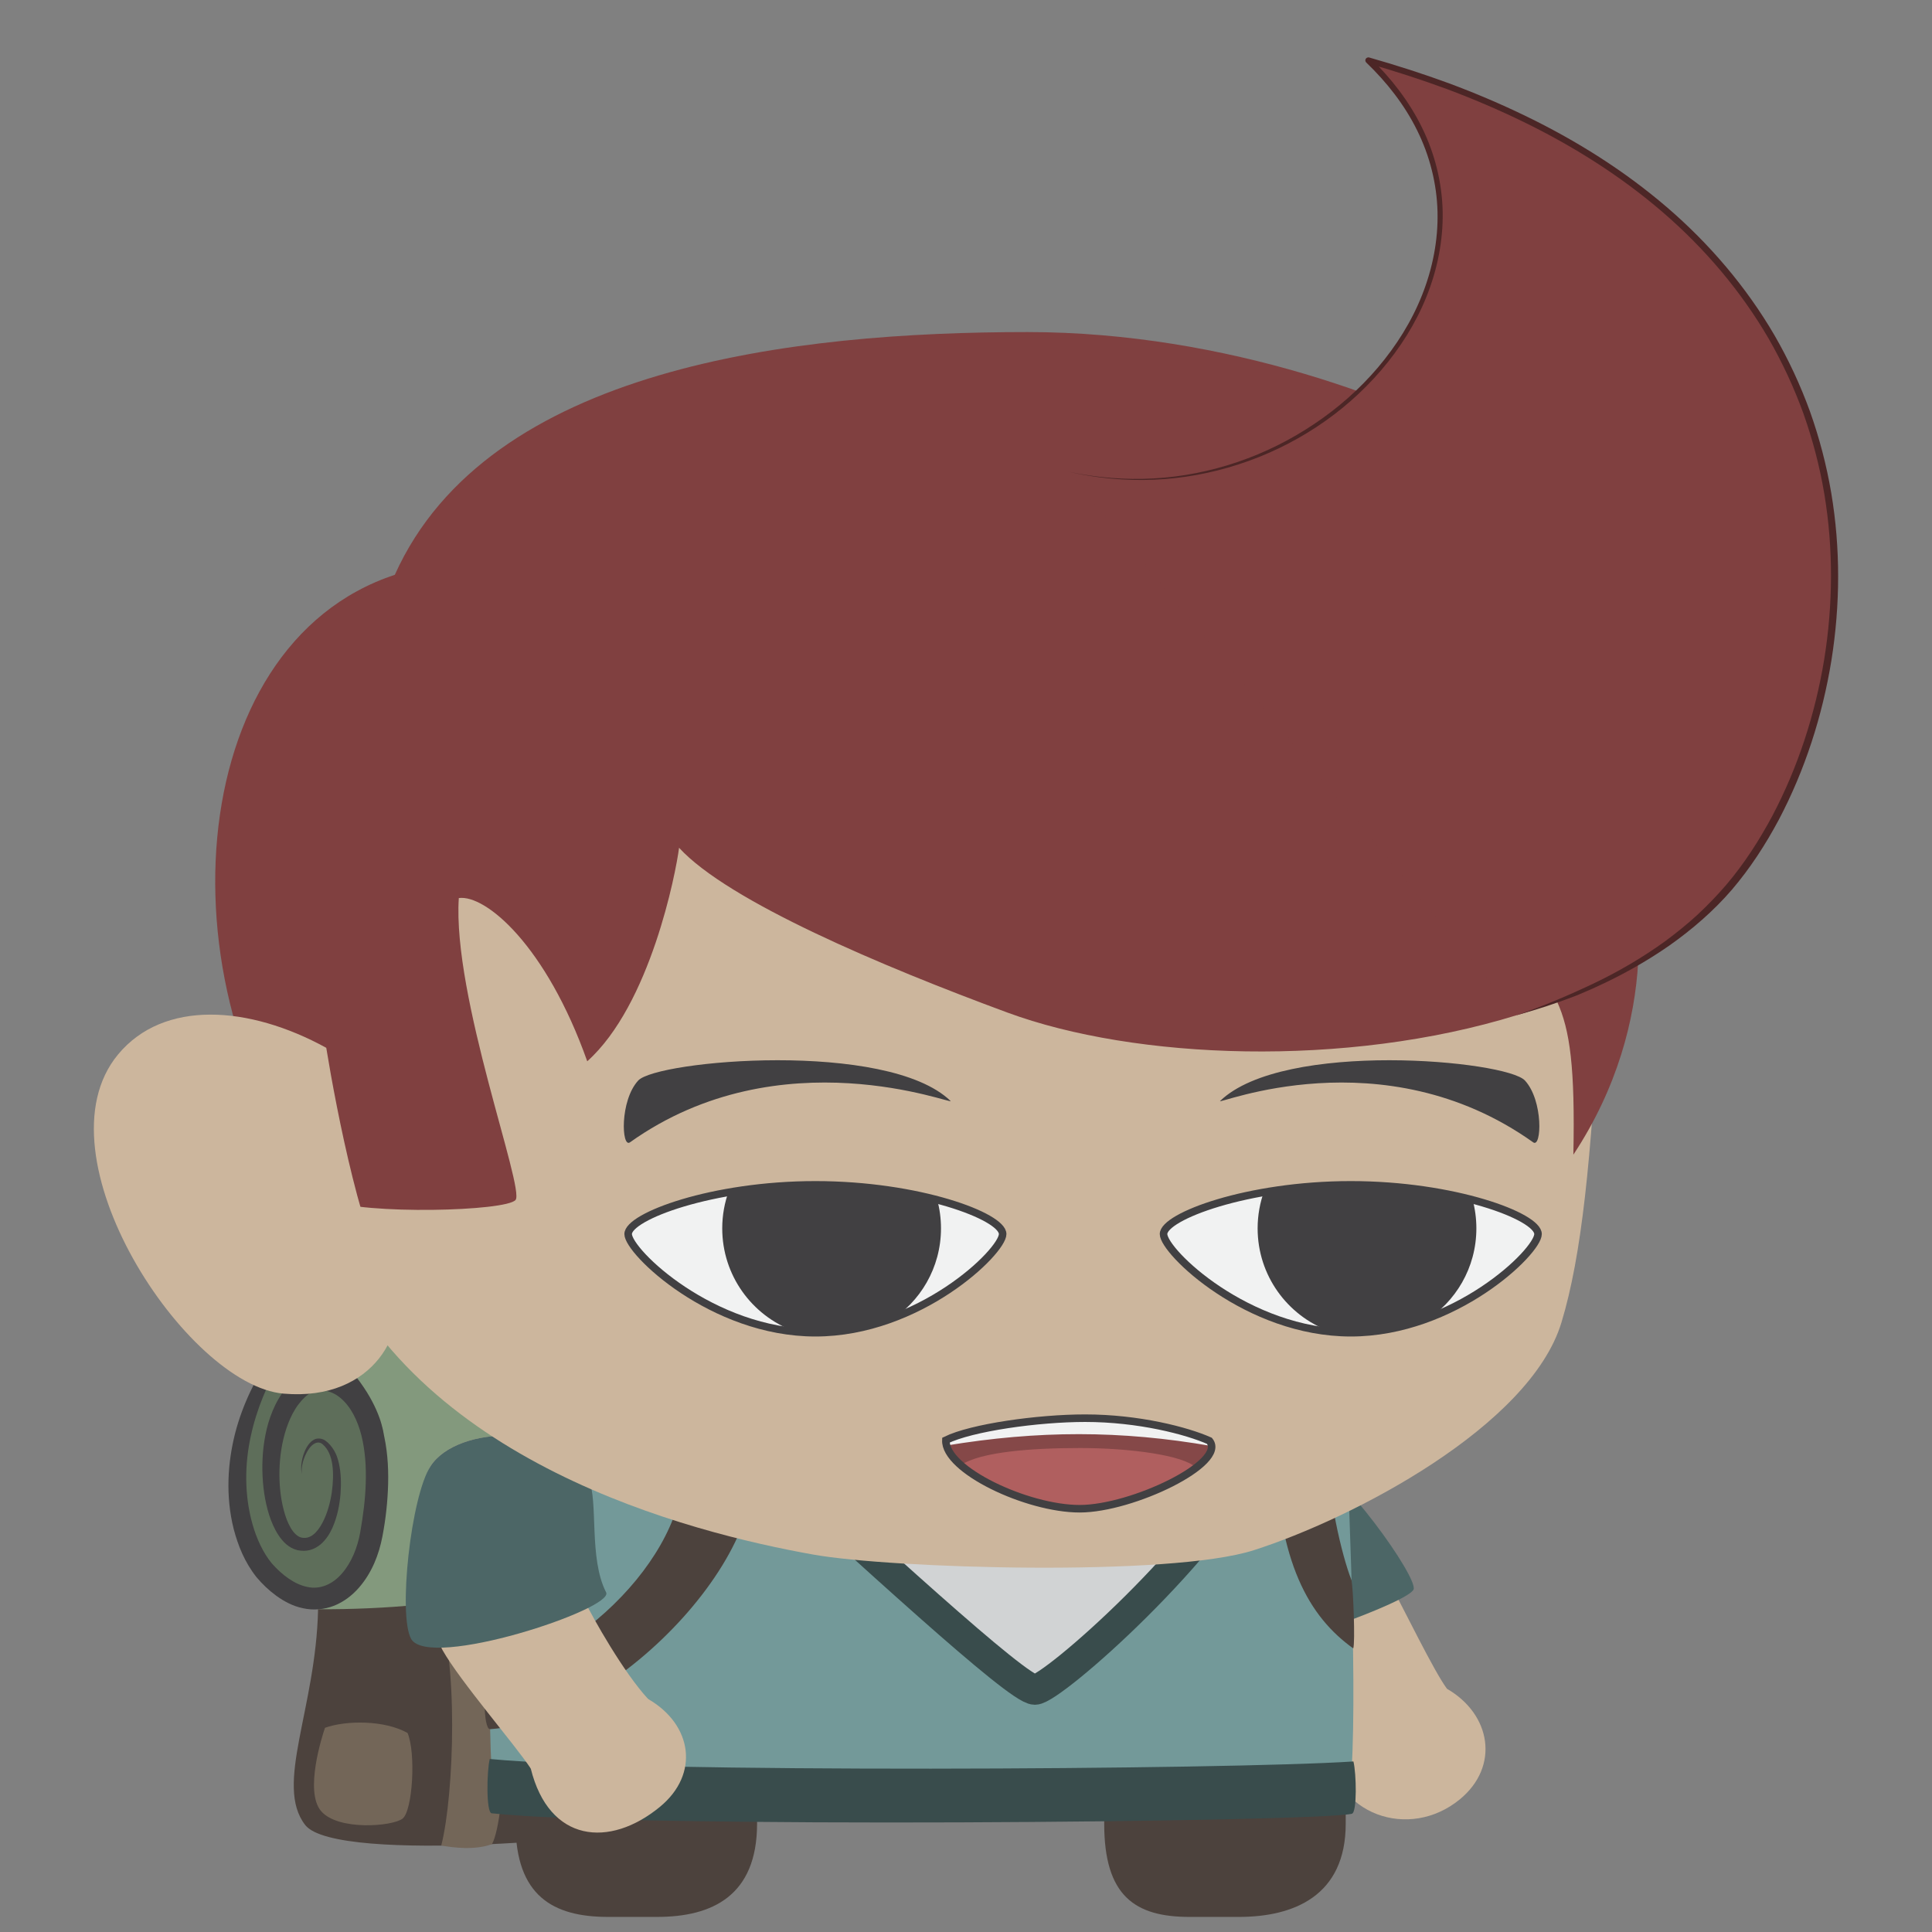 <?xml version="1.0" encoding="utf-8"?>
<!-- Generator: Adobe Illustrator 16.0.0, SVG Export Plug-In . SVG Version: 6.00 Build 0)  -->
<!DOCTYPE svg PUBLIC "-//W3C//DTD SVG 1.1//EN" "http://www.w3.org/Graphics/SVG/1.1/DTD/svg11.dtd">
<svg version="1.1" id="Layer_1" xmlns="http://www.w3.org/2000/svg" xmlns:xlink="http://www.w3.org/1999/xlink" x="0px" y="0px"
	 width="256px" height="256px" viewBox="0 0 256 256" enable-background="new 0 0 256 256" xml:space="preserve">
<rect x="0" y="0" width="256" height="256" fill="#808080" stroke="none"/>
<g id="Backpack">
	<g id="Backpack_1_">
		<path fill="#83997D" d="M36.164,209.768c6.187,7.078,25.563,4.572,29.229,1.765s10.96-26.097-2.022-33.38
			c-8.344-4.68-18.356-4.301-25-0.827C35.621,178.764,29.975,202.689,36.164,209.768z"/>
		<g>
			<path fill="#5E6E5A" d="M50.877,190.271c-1.205-7.078-10.905-15.099-12.506-12.946c-10.502,14.128-6.973,26.978-2.951,31.223
				c6.463,6.829,12.465,1.946,13.775-5.192c3.434-18.692-5.52-22.584-9.236-19.588c-6.1,4.918-4.623,19.969-0.203,20.823
				c4.423,0.854,5.912-9.108,4.195-12.2c-2.234-4.025-4.431,1.025-3.932,2.938"/>
			<path fill="#414042" d="M39.979,193.693c0.091-0.531,0.253-1.188,0.646-1.895c0.201-0.345,0.461-0.723,0.903-0.99
				c0.437-0.305,1.158-0.246,1.614,0.104c0.471,0.331,0.818,0.787,1.121,1.277c0.087,0.158,0.139,0.244,0.208,0.39
				c0.061,0.144,0.137,0.299,0.182,0.442c0.104,0.289,0.19,0.588,0.257,0.896c0.273,1.232,0.318,2.58,0.213,4.009
				c-0.123,1.427-0.389,2.948-1.063,4.492c-0.345,0.765-0.806,1.549-1.563,2.208c-0.385,0.32-0.853,0.602-1.392,0.753
				c-0.547,0.151-1.106,0.142-1.666,0.034c-1.208-0.296-1.985-1.166-2.535-1.987c-0.556-0.848-0.938-1.758-1.243-2.694
				c-0.588-1.877-0.855-3.861-0.895-5.91c-0.027-2.047,0.18-4.166,0.795-6.291c0.646-2.108,1.652-4.27,3.729-5.922
				c1.074-0.849,2.59-1.229,3.957-1.084c1.387,0.131,2.676,0.735,3.695,1.563c2.081,1.679,3.148,4.077,3.77,6.396
				c0.605,2.352,0.774,4.744,0.719,7.101c-0.059,2.358-0.316,4.694-0.754,6.983c-0.463,2.427-1.398,4.844-3.131,6.826
				c-0.863,0.984-1.959,1.844-3.265,2.369c-1.304,0.516-2.798,0.641-4.136,0.336c-1.352-0.277-2.52-0.922-3.53-1.646
				c-1.013-0.74-1.873-1.57-2.64-2.485c-1.588-2.019-2.424-4.163-3.008-6.362c-1.104-4.4-0.797-8.821,0.199-12.729
				c1.021-3.924,2.783-7.336,4.694-10.227c0.493-0.715,0.978-1.412,1.492-2.062l0.376-0.489l0.094-0.121l0.078-0.097l0.051-0.056
				c0.036-0.039,0.15-0.143,0.225-0.196c0.076-0.045,0.15-0.098,0.229-0.129c0.643-0.265,1.152-0.13,1.584-0.024
				c1.678,0.563,2.829,1.543,3.918,2.449c2.118,1.879,3.624,3.829,4.696,5.526c1.063,1.709,1.646,3.19,1.938,4.219
				c0.291,1.032,0.338,1.601,0.338,1.601s-0.092-0.565-0.463-1.56c-0.367-0.993-1.062-2.394-2.223-3.983
				c-1.152-1.586-2.76-3.391-4.9-5.058c-1.056-0.805-2.301-1.678-3.609-2.026c-0.311-0.076-0.633-0.066-0.727,0.004
				c-0.017,0.004-0.019,0.018-0.031,0.021c0,0.013,0.031-0.032,0,0.002l-0.047,0.06c-0.035,0.043,0.021-0.028,0.008-0.008
				l-0.021,0.029l-0.082,0.124l-0.33,0.5c-0.455,0.661-0.867,1.371-1.303,2.084c-1.693,2.877-3.146,6.218-3.932,9.901
				c-0.795,3.668-0.85,7.72,0.232,11.576c0.529,1.896,1.413,3.832,2.581,5.237c1.321,1.495,2.994,2.769,4.696,3.104
				c1.688,0.378,3.369-0.354,4.611-1.817c1.25-1.444,2.035-3.41,2.396-5.431c0.38-2.176,0.67-4.362,0.73-6.526
				c0.07-2.161-0.077-4.306-0.573-6.294c-0.495-1.971-1.399-3.807-2.738-4.938c-1.315-1.141-3.11-1.408-4.315-0.498
				c-0.616,0.453-1.264,1.191-1.729,1.959c-0.486,0.781-0.859,1.649-1.16,2.543c-0.6,1.795-0.871,3.699-0.919,5.552
				c-0.04,1.853,0.142,3.675,0.584,5.325c0.218,0.824,0.505,1.607,0.888,2.264c0.375,0.66,0.879,1.162,1.351,1.296
				c0.569,0.157,1.12,0.043,1.624-0.341c0.505-0.382,0.921-0.975,1.251-1.6c0.667-1.264,1.028-2.666,1.231-3.979
				c0.359-2.616,0.238-5.165-1.179-6.392c-0.657-0.617-1.454-0.008-1.85,0.593c-0.425,0.606-0.652,1.228-0.791,1.731
				c-0.278,1.024-0.122,1.602-0.122,1.602S39.803,194.77,39.979,193.693z"/>
		</g>
		<path fill="#736658" d="M65.394,211.532c-0.615,0.991,11.879,0.521,13.671-0.282c4.343-1.945,11.52-28.093-3.125-33.75
			c-1.57-0.607-13.02,0.292-12.568,0.652C73.744,186.449,70.043,204.029,65.394,211.532z"/>
		<path fill="#4C423D" d="M42.147,213.229c18.917,0.146,30.792-4.104,44.917-1.979c0.258,13.576-0.209,29.577-1,30.628
			c-1.105,1.47-41.5,5.247-45.621-0.052S41.865,226.445,42.147,213.229z"/>
		<path fill="#736658" d="M42.565,240.002c2.271,2.6,9.424,2.01,10.771,0.979c1.347-1.03,1.791-8.729,0.666-11.354
			c-3.063-1.719-8.125-1.688-10.938-0.688C42.721,229.938,40.293,237.402,42.565,240.002z"/>
		<path fill="#736658" d="M58.471,244.532c1.511,0.302,4.511,0.657,6.719-0.177c1.863-3.323,2.671-23.11-0.078-32.715
			c-2.939-0.353-5.673,0.11-7.297,0.797C60.814,219.375,60.189,237.813,58.471,244.532z"/>
	</g>
</g>
<g id="Feet_1_">
	<path fill="#4C423D" d="M146.314,229.514c0-9.576,4.068-16.514,11.303-16.514h6.549c7.235,0,14.148,6.938,14.148,16.512v12.139
		c0,9.578-6.913,12.35-14.148,12.35h-6.549c-7.236,0-11.303-2.773-11.303-12.35V229.514z"/>
	<path fill="#4C423D" d="M68.314,241.65v-12.139c0-9.574,4.994-16.513,12.229-16.513h6.549c7.236,0,13.224,6.938,13.224,16.513
		v12.139c0,9.578-5.987,12.35-13.224,12.35h-6.549C73.308,254,68.314,251.227,68.314,241.65L68.314,241.65z"/>
</g>
<g id="Arm_Back_1_">
	<g id="Short_Sleeve_1_">
		<path fill="#CCB69D" d="M191.728,223.771c5.854,3.375,7.022,10.285,1.702,14.655c-6.665,5.472-16.698,2.156-17.615-7.177
			C175.263,225.627,184.791,220.271,191.728,223.771z"/>
		<path fill="#CCB69D" d="M155.359,197.104c1.049,6.223,11.65,26.228,20.455,34.146c3.417,0.417,13.167-5.083,15.914-7.479
			c-3.602-4.959-13.866-28.896-18.857-31.156C165.146,189.111,154.403,191.436,155.359,197.104z"/>
		<path fill="#4C6666" d="M155.359,197.104c1.049,6.223,2.83,12.896,9.455,21.396c3.417,0.417,22-6.249,22.5-7.916
			s-9.452-15.708-14.443-17.969C165.146,189.111,154.403,191.436,155.359,197.104z"/>
	</g>
</g>
<g id="Torso">
	<g id="Backpack_Straps">
		<path fill="#739999" d="M65.842,194.377c0.261-5.294,112.431-6.158,112.701,0c0.681,15.477,1.578,44.424-0.506,45.623
			c-2.914,1.677-108.555,1.764-111.721-0.059C63.974,238.596,65.098,209.443,65.842,194.377z"/>
		<path fill="#394C4C" d="M179.127,240.333c-4.906,1.122-95.563,1.94-113.978-0.062c-0.743-0.082-0.657-5.556-0.256-7.198
			c19.674,1.89,98.063,1.424,114.444,0.329C179.729,235.004,179.836,240.172,179.127,240.333z"/>
		<path fill="#4C423D" d="M98.939,190.676c5.625,13.043-16.813,37.256-34,38.448c-0.941,0.065-0.994-6.743,0-6.988
			c14.5-3.577,28.828-20.057,24.875-31.284C91.83,190.539,98.701,190.123,98.939,190.676z"/>
		<path fill="#4C423D" d="M168.892,191.732c0.438,15.451,4.608,22.52,10.422,26.692c0.271-0.794,0-7.8-0.229-9.042
			c-1.27-3.131-3.312-11.89-2.957-16.445C174.606,192.157,169.83,191.434,168.892,191.732z"/>
		<path fill="#D1D3D4" stroke="#394C4C" stroke-width="4" stroke-linejoin="round" stroke-miterlimit="10" d="M98.224,190.348
			c16.603,14.982,36.579,33.543,38.903,33.543c2.25,0,23.574-18.718,29.875-32.178C161.647,191.064,114.314,190.469,98.224,190.348z
			"/>
	</g>
</g>
<g id="Arm_Front_1_">
	<g id="Short_Sleeve">
		<path fill="#CCB69D" d="M85.877,225.125c5.854,3.375,6.875,9.932,1.554,14.302c-6.666,5.472-14.675,4.728-17.104-5.093
			C68.969,228.85,78.939,221.625,85.877,225.125z"/>
		<path fill="#CCB69D" d="M78,195.93c-3.117-7.404-17.353-7.199-20.947-1.666c-2.619,4.031-0.155,21.322,1.595,24.403
			c2.356,4.147,9.584,12.5,11.679,15.667c5.604-0.428,14.553-7.175,15.551-9.209c-3.264-3.525-7.316-10.754-8.396-12.958
			C76.545,210.255,79.319,199.061,78,195.93z"/>
		<path fill="#4C6666" d="M78,195.93c-3.117-7.404-17.353-7.199-20.947-1.666c-2.619,4.031-4.322,19.822-2.572,22.903
			c2.355,4.147,26.947-3.979,25.834-6.167C77.98,206.417,79.319,199.061,78,195.93z"/>
	</g>
</g>
<g id="Heads">
	<path id="Male_6_" fill="#CCB69D" d="M42.967,164.313l0.072,0.09c11.539,29.402,48.424,38.682,64.766,41.594
		c10.338,1.842,47.23,2.959,58.311-0.581c13.154-4.202,36.619-16.435,40.784-30.181c2.71-8.944,3.947-21.709,4.998-41.854
		c1.252-23.994-9.856-62.506-88.083-62.506C26.457,70.875,26.689,136.757,42.967,164.313z"/>
</g>
<g id="Hairs_1_">
	<g id="Dramatic">
		<path fill="#804040" d="M43.314,159c5.125,2,23.75,1.5,25,0s-8.375-26.936-7.52-40.003c3.552-0.483,11.57,6.274,17.019,21.629
			c8.375-7.5,11.75-25,12.167-28.292c6.497,7.103,26.961,15.729,43.5,21.833c16.876,6.229,44.797,7.379,67.548,0.336
			c1.794-0.555,3.552-1.167,5.274-1.825c1.744,3.791,2.41,8.813,2.178,20.322c5.859-8.883,8.143-17.906,8.586-25.49
			c0.498-12.51,1.873-54.135-18.684-67.338C186.647,53.333,162.647,44,136.147,44c-30.958,0-71.458,4.625-83.833,32.167
			C23.939,85.5,20.939,132.084,43.314,159z"/>
		<g>
			<path fill="#804040" d="M141.564,62.5c34.25,7.75,65.583-29.75,39.75-54.5c77.833,21.833,67.75,88,46.75,110.75
				c-6.729,7.29-16.309,12.432-27.036,15.753"/>
			<path fill="#4C2626" d="M211.239,130.279c3.317-1.586,6.495-3.455,9.462-5.606c1.471-1.094,2.898-2.241,4.242-3.481
				c1.344-1.257,2.59-2.545,3.797-3.952c2.356-2.767,4.354-5.871,6.082-9.091c3.422-6.477,5.707-13.548,6.895-20.781
				c1.17-7.238,1.224-14.666,0.018-21.9c-0.605-3.615-1.535-7.174-2.756-10.628c-1.245-3.445-2.791-6.783-4.618-9.96
				c-3.688-6.338-8.506-11.998-14.067-16.785c-5.567-4.793-11.838-8.739-18.446-11.956c-3.306-1.611-6.692-3.056-10.14-4.344
				c-3.453-1.273-6.959-2.399-10.498-3.413l0.383-0.671c2.755,2.668,5.15,5.75,6.839,9.215c1.696,3.456,2.651,7.282,2.729,11.133
				c0.07,3.853-0.713,7.694-2.146,11.251c-1.43,3.565-3.516,6.842-6.004,9.746c-4.987,5.818-11.639,10.135-18.898,12.477
				c-3.629,1.176-7.412,1.876-11.218,2.03c-3.806,0.162-7.625-0.206-11.328-1.063c3.715,0.802,7.532,1.111,11.319,0.894
				c3.787-0.211,7.537-0.963,11.119-2.183c3.584-1.221,6.996-2.922,10.131-5.029c3.142-2.098,6.005-4.615,8.447-7.49
				c2.438-2.875,4.471-6.109,5.854-9.611c1.388-3.495,2.131-7.252,2.042-11.005c-0.094-3.752-1.043-7.466-2.712-10.823
				c-1.663-3.366-4.017-6.364-6.728-8.965c-0.104-0.098-0.151-0.251-0.109-0.397c0.06-0.211,0.281-0.334,0.492-0.274
				c3.56,1.014,7.088,2.142,10.565,3.417c3.472,1.292,6.886,2.742,10.22,4.361c6.668,3.233,13.006,7.206,18.646,12.047
				c5.635,4.835,10.528,10.564,14.28,16.99c1.859,3.221,3.433,6.606,4.703,10.102c1.244,3.505,2.192,7.115,2.813,10.782
				c1.236,7.337,1.193,14.869,0.02,22.207c-1.194,7.335-3.498,14.504-6.967,21.094c-1.754,3.286-3.785,6.42-6.221,9.278
				c-2.43,2.824-5.287,5.279-8.32,7.42c-3.058,2.121-6.31,3.941-9.685,5.471c-0.836,0.399-1.698,0.739-2.548,1.11
				c-0.869,0.316-1.729,0.664-2.607,0.953c-1.742,0.623-3.52,1.144-5.292,1.653C204.526,133.309,207.92,131.857,211.239,130.279z"/>
		</g>
	</g>
</g>
<g id="Ears">
	<path id="Human_1_" fill="#CCB69D" d="M43.231,138.841c-10.25-5.625-21.56-6.399-27.592,0.886
		c-11.072,13.375,9.112,43.824,21.929,44.937c12.24,1.063,16.609-8.787,14.621-14.038C48.189,165.75,44.586,147.145,43.231,138.841z
		"/>
</g>
<g id="Faces">
	<g id="Mouths_1_">
		<g id="Open_Happy">
			<path fill="#854848" d="M160.256,190.917c2.369,2.919-10.205,8.998-17.194,8.998s-17.89-5.153-17.728-9.084
				c3.389-1.669,12.191-2.914,18.452-2.914C150.885,187.917,157.278,189.59,160.256,190.917z"/>
			<path fill="#F1F2F2" d="M160.547,191.609c0.096-0.293,0.07-0.352,0-0.61c-3.043-1.843-14.186-3.146-17.486-3.079
				c-2.953,0.061-12.582,1.042-17.268,2.702c-0.459,0.209-0.461,0.636-0.461,0.93C137.522,189.531,148.481,189.503,160.547,191.609z
				"/>
			<path fill="#B05F5F" d="M143.062,199.917c7.747,0,15.671-5.207,15.43-5.444c-1.688-1.664-8.844-2.602-15.366-2.602
				c-6.39,0-13.174,0.494-15.82,2.27C126.861,194.438,135.314,199.917,143.062,199.917z"/>
			<path fill="none" stroke="#414042" stroke-miterlimit="10" d="M160.256,190.917c2.369,2.919-10.205,8.998-17.194,8.998
				s-17.89-5.153-17.728-9.084c3.389-1.669,12.191-2.914,18.452-2.914C150.885,187.917,157.278,189.59,160.256,190.917z"/>
		</g>
	</g>
	<g id="Eyes">
		<g id="Bored">
			<path fill="#F1F2F2" stroke="#414042" stroke-miterlimit="10" d="M108.045,157c13.703,0,24.812,4.182,24.812,6.518
				s-11.108,13.076-24.812,13.076c-13.701,0-24.811-10.755-24.811-13.076C83.234,161.195,94.344,157,108.045,157z"/>
			<path fill="#414042" d="M96.586,157.768c12.229-1.933,27.485,0.78,27.604,1.224c0.323,1.204,0.496,2.468,0.496,3.774
				c0,5.213-2.753,9.783-6.886,12.336c-3.774,1.039-9.424,2.193-12.68,1.244c-5.502-2.057-9.42-7.361-9.42-13.58
				C95.701,161.009,96.014,159.325,96.586,157.768z"/>
			<path fill="#F1F2F2" stroke="#414042" stroke-miterlimit="10" d="M178.986,157c13.703,0,24.811,4.182,24.811,6.518
				s-11.107,13.076-24.811,13.076c-13.701,0-24.811-10.755-24.811-13.076C154.176,161.195,165.285,157,178.986,157z"/>
			<path fill="#414042" d="M167.527,157.768c12.229-1.933,27.485,0.78,27.604,1.224c0.324,1.204,0.496,2.468,0.496,3.774
				c0,5.213-2.752,9.783-6.885,12.336c-3.775,1.039-9.424,2.193-12.68,1.244c-5.502-2.057-9.42-7.361-9.42-13.58
				C166.643,161.009,166.955,159.325,167.527,157.768z"/>
		</g>
	</g>
	<g id="Eyebrows">
		<g id="Neutral_1_">
			<path fill="#414042" d="M83.473,151.366c-1.124,0.8-1.362-5.515,1.091-8.188c2.452-2.675,32.983-5.402,41.387,2.701
				C126.644,146.551,103.459,137.134,83.473,151.366z"/>
			<path fill="#414042" d="M203.157,151.366c1.124,0.8,1.362-5.515-1.091-8.188c-2.452-2.675-31.982-5.402-40.387,2.701
				C160.986,146.551,183.172,137.134,203.157,151.366z"/>
		</g>
	</g>
</g>
</svg>
